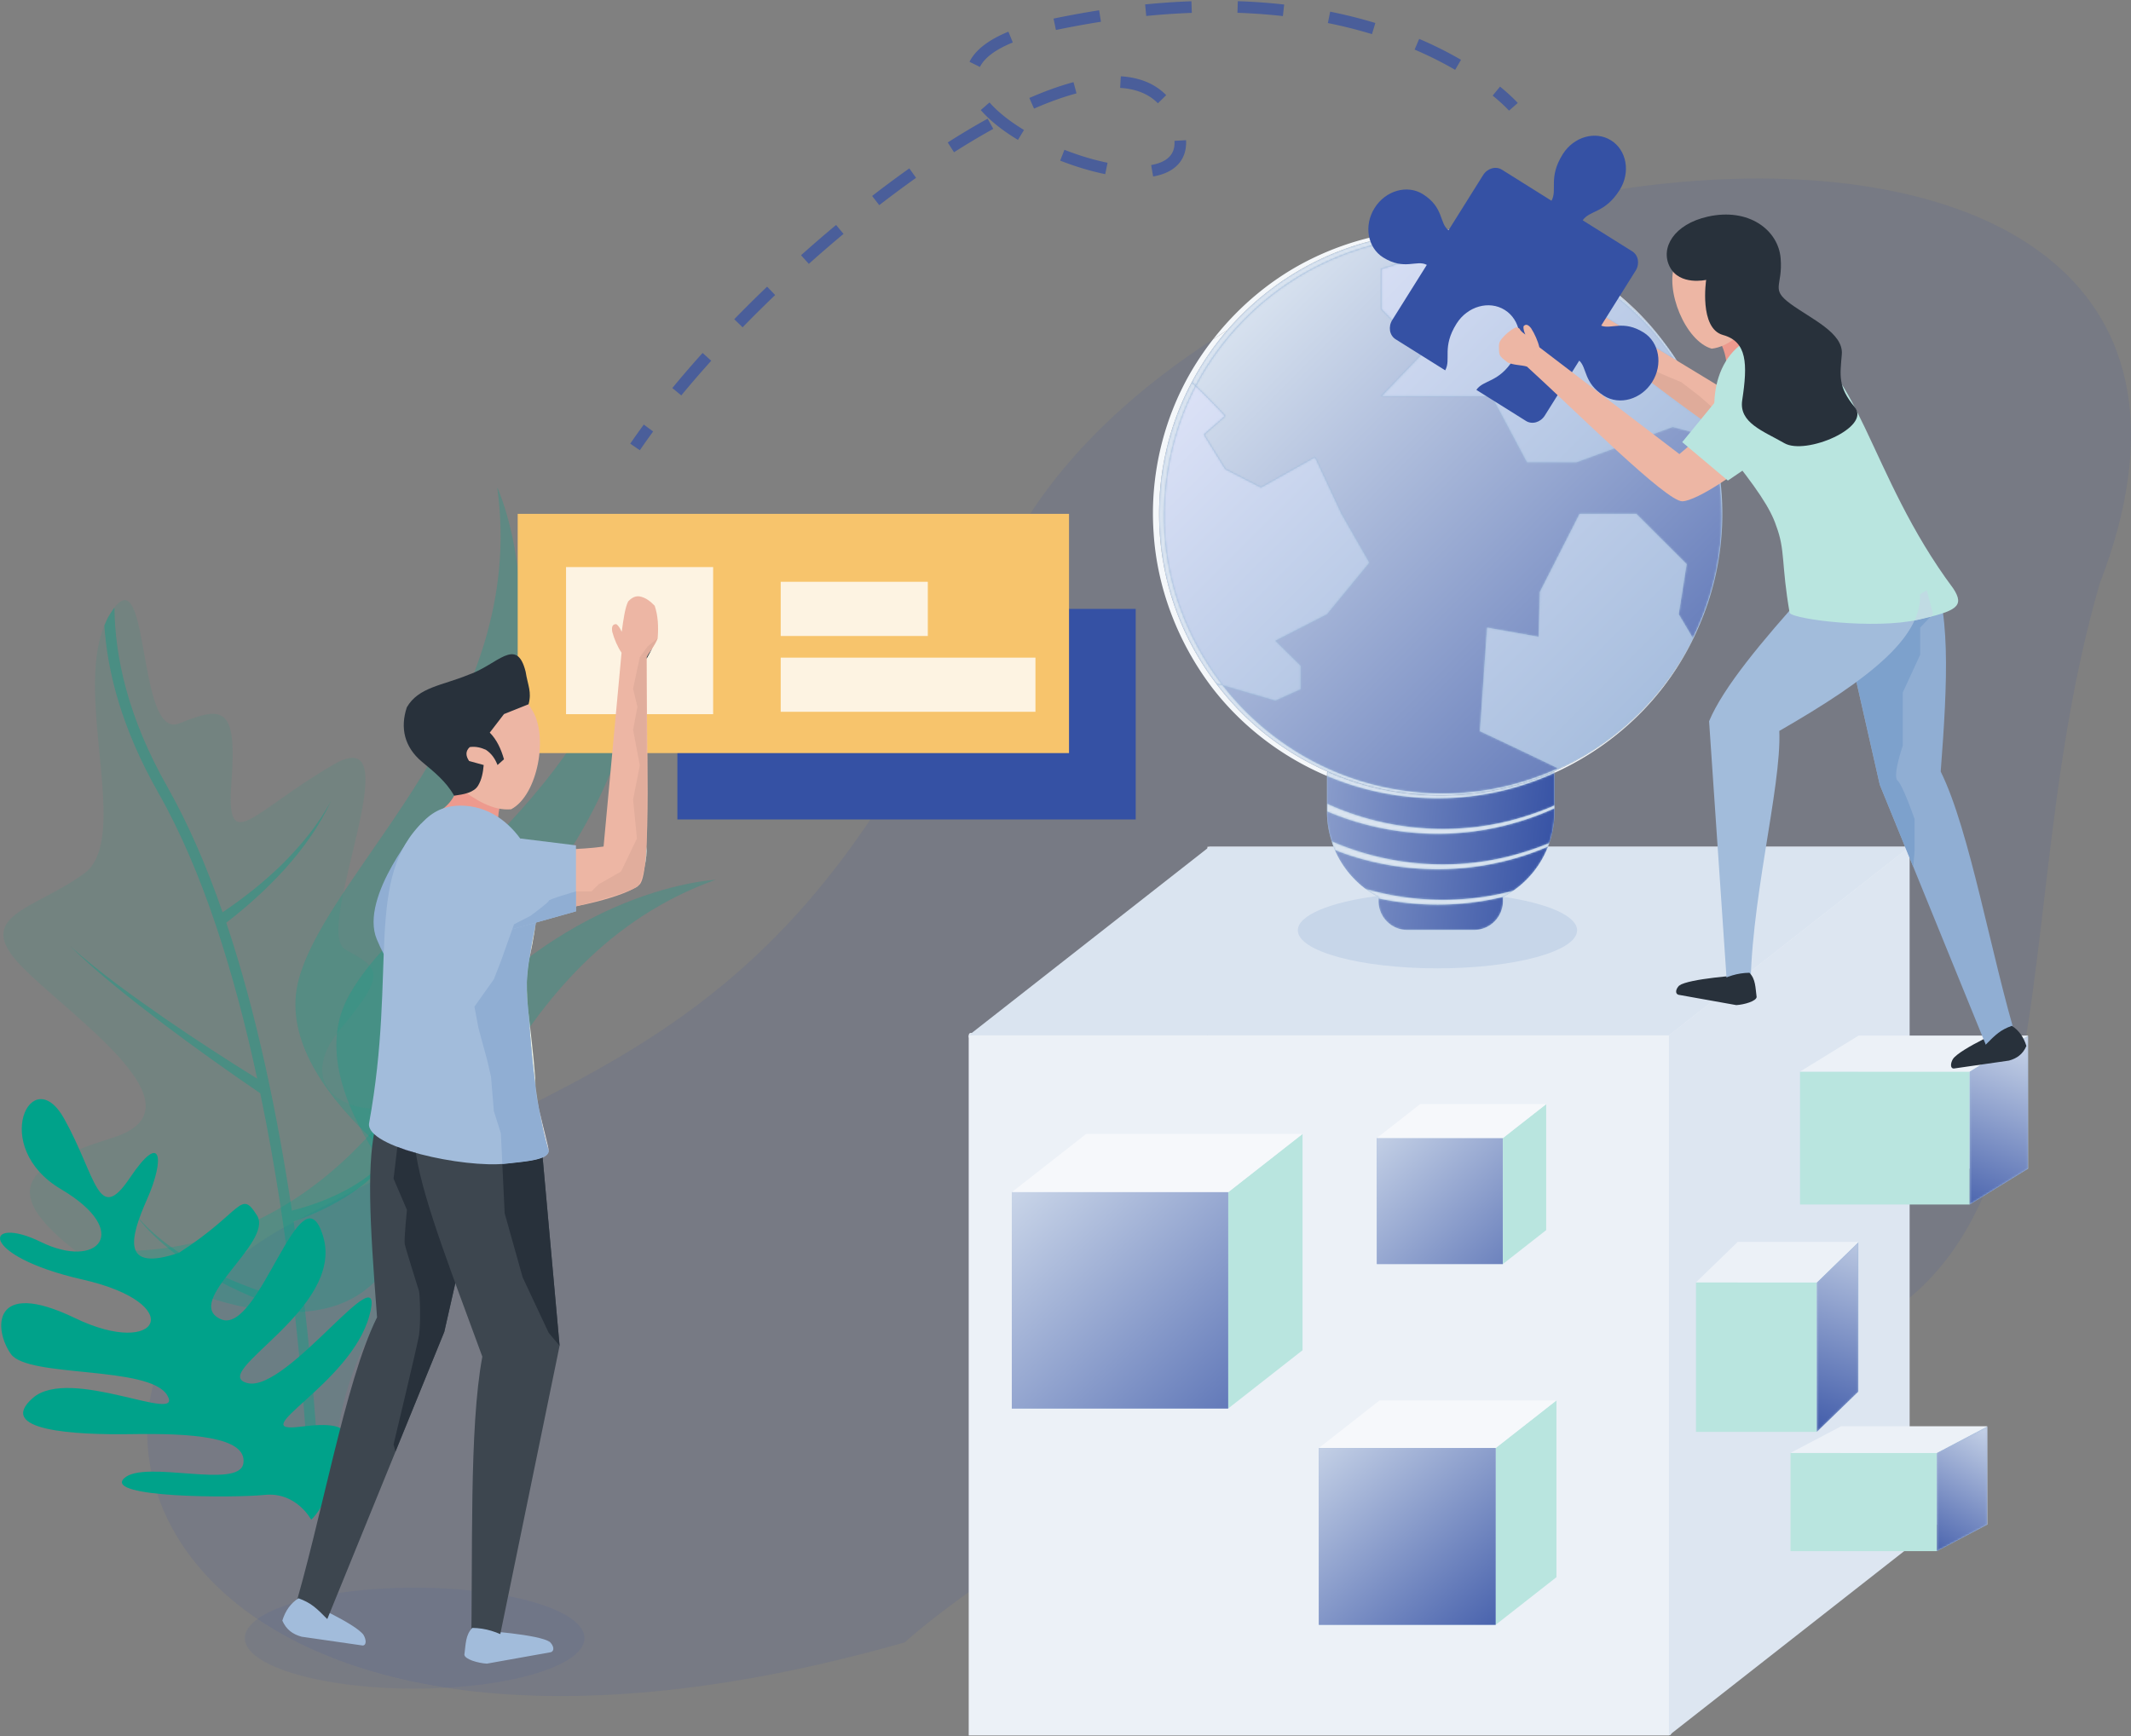 <svg xmlns="http://www.w3.org/2000/svg" xmlns:xlink="http://www.w3.org/1999/xlink" width="1080" height="880"><rect width="100%" height="100%" fill="#808080" stroke="none"/><defs><path id="d" d="M5.336 90.9V23.51l23.98-14.73.239-.053a.428.428 0 01-.023-.081l5.359-3.292v67.39L5.336 90.9"/><path id="g" d="M.325 63.372V13.575L25.821.157v49.802L.325 63.372"/><path id="j" d="M3.35 101.63V25.833L24.393 5.417V81.21L3.35 101.63"/><path id="m" d="M79.299 85.262H45.51c-8.123 0-14.597-6.596-14.597-14.72v-1.945.715a144.71 144.71 0 0029.903 3.13c11.224 0 22.43-1.313 33.317-3.955l-.174.11v1.946c0 8.123-6.538 14.719-14.661 14.719M63.62 69.985c-13.296 0-26.576-1.87-39.304-5.562C17.553 59.365 12.2 52.595 8.785 44.762c1.76.708 3.53 1.353 5.36 2.003 14.998 5.145 30.832 7.746 46.637 7.746 12.223 0 24.428-1.556 36.232-4.686a136.953 136.953 0 0019.777-6.828c-3.53 9.128-9.714 16.89-17.536 22.308-.888.296-1.829.534-2.711.767-10.777 2.618-21.856 3.913-32.923 3.913m-.093-17.96c-16.45 0-32.876-2.873-48.269-8.5-2.77-.999-5.475-2.055-8.129-3.292a48.2 48.2 0 01-2.35-14.894V7.972c0-.255 0-.505.006-.755a140.118 140.118 0 009.33 3.571c15.016 5.15 30.868 7.752 46.69 7.752 12.211 0 24.41-1.55 36.198-4.68a146.11 146.11 0 0023.005-8.199c.081.773.081 1.51.081 2.311v14.185c-7.595 3.298-15.48 5.946-23.545 7.955-10.777 2.619-21.85 3.914-32.911 3.914-16.49 0-32.946-2.874-48.374-8.507a127.047 127.047 0 01-10.48-4.302v3.948c3.066 1.295 6.184 2.468 9.366 3.589a144.203 144.203 0 0046.69 7.769c12.199 0 24.392-1.557 36.18-4.71a141.911 141.911 0 0023.074-8.239v1.765a48.91 48.91 0 01-2.648 15.893 152.285 152.285 0 01-20.897 6.828c-10.812 2.654-21.92 3.966-33.016 3.966"/><path id="p" d="M127.452 283.146c-16.462 0-32.911-2.874-48.327-8.5-24.962-9.088-47.172-25.37-63.302-46.278l26.68 7.705 12.786-5.79v-11.821l-12.786-12.699 26.135-13.43 21.472-26.135-14.075-24.764-13.43-28.783-27.412 15.358-18.099-9.33-10.77-17.444 10.77-9.412S9.232 83.352 2.108 76.558c.801-1.539 1.631-3.06 2.49-4.564 13.6-23.62 34.096-43.258 58.437-55.713C82.597 6.184 104.655.801 126.737.68l11.45 3.502-42.05 13.11v20.34L117.604 59.5 96.137 81.854H152.1l17.93 33.45h25.009l48.803-17.93 19.074 5.034c.441 1.562.86 3.13 1.249 4.71 4.714 18.505 5.876 37.962 2.833 56.885-2.23 14.046-6.643 27.714-12.943 40.436l-7.159-12.106 4.024-25.41-25.49-25.49h-28.783l-20.108 39.56-.638 22.761-26.135-4.662-3.618 52.502s20.625 9.603 39.676 18.841c-8.181 3.682-16.7 6.597-25.398 8.768-10.8 2.642-21.89 3.943-32.974 3.943"/><path id="s" d="M40.663 131.08C21.612 121.844.987 112.24.987 112.24l3.618-52.502L30.739 64.4l.64-22.76L51.486 2.08h28.782l25.49 25.49-4.023 25.41 7.16 12.106c-6.028 12.147-13.774 23.434-23 33.37-9.453 10.131-20.3 18.992-32.267 25.977a141.306 141.306 0 01-12.965 6.649"/><path id="v" d="M56.923 159.589l-26.681-7.705a121.187 121.187 0 01-1.62-2.137C12.352 127.84 2.26 101.257.815 74.025-.573 48.587 4.728 22.702 16.527.075c7.125 6.793 14.987 15.264 14.987 15.264l-10.771 9.413 10.77 17.442 18.1 9.331 27.412-15.358 13.43 28.783 14.075 24.764-21.473 26.135-26.134 13.43 12.785 12.7V153.8l-12.785 5.789"/><path id="y" d="M102.135 115.305H77.127l-17.93-33.451H3.234l21.467-22.355L3.234 37.632v-20.34L45.284 4.18 33.835.679h.743c5.081 0 10.162.28 15.213.848h.006l.128.012c18.65 2.136 37.26 7.78 53.727 17.256 16.537 9.32 31.384 21.873 42.857 37.133a145.307 145.307 0 014.918 6.834l-41.568-25.23c-.952-2.873-3.083-6.543-5.15-9.11-.947-.998-1.783-1.51-2.497-1.51-.557 0-1.045.309-1.452.936 0 1.312.587 2.67 1.37 4.047-5.028-2.764-9.986-5.447-12.983-5.929-1.434.186-3.739.645-4.912 2.759-1.33 2.653-1.173 5.429-.708 8.227 2.66 3.81 6.503 7.06 11.142 9.94 2.004.674 4.111.715 6.132.767.476.082.807.1 1.092.1.15 0 .29-.007.43-.013.144-.005.29-.011.452-.011h.07c.621.04 1.225.104 1.811.215 18.523 13.639 44.368 34.037 63.012 47.078a137.77 137.77 0 012.346 7.38l-19.074-5.034-48.804 17.93"/><path id="B" d="M1.695 99.674c4.71-10.986 8.042-22.564 9.82-34.38 3.181-18.9 2.177-38.399-2.41-56.997a128.197 128.197 0 00-1.139-4.453l.175.046c3.542 12.38 5.388 25.41 5.388 38.834 0 20.27-4.21 39.519-11.834 56.95"/><path id="E" d="M25.56 50.342l-.174-.047a139.293 139.293 0 00-2.137-7.008c.052.035.11.076.163.11a141.308 141.308 0 012.148 6.945M7.972 11.543l-.087-.052a145.97 145.97 0 00-5.83-8.35c-.26-.348-.516-.702-.778-1.05a143.807 143.807 0 016.695 9.452"/><path id="H" d="M60.805 18.54c-15.822 0-31.674-2.601-46.69-7.752a140.318 140.318 0 01-9.33-3.57c0-.767.023-1.504.116-2.306a141.134 141.134 0 0022.912 7.885 141.806 141.806 0 0034.606 4.262c11.816 0 23.307-1.451 34.31-4.186a140.043 140.043 0 0018.146-5.836 148.269 148.269 0 005.034-2.113h.006c.04.25.07.493.093.737a146.11 146.11 0 01-23.005 8.199c-11.788 3.13-23.987 4.68-36.198 4.68"/><path id="J" d="M126.279 289.945c-11.927 0-23.51-1.469-34.595-4.244a141.677 141.677 0 01-22.883-7.874A141.307 141.307 0 0112.437 233.2l3.386.975c16.13 20.91 38.34 37.19 63.302 46.278 15.416 5.626 31.865 8.5 48.327 8.5 11.084 0 22.174-1.3 32.974-3.942 8.699-2.172 17.217-5.087 25.398-8.768l.61.296c-.883.482-1.766.883-2.648 1.29 0 0-.006-.007-.006-.013-1.66.744-3.339 1.446-5.034 2.126a141.525 141.525 0 01-18.145 5.835 142.456 142.456 0 01-34.322 4.17m127.94-79.421l-.164-.28c6.3-12.721 10.713-26.39 12.943-40.435 3.043-18.924 1.881-38.381-2.833-56.886a143.91 143.91 0 00-1.249-4.71l.534.146a126.24 126.24 0 011.138 4.454c4.587 18.598 5.592 38.096 2.41 56.996-1.777 11.816-5.11 23.394-9.819 34.38a139.561 139.561 0 01-2.96 6.335M2.107 82.365c-.668-.64-1.33-1.26-1.98-1.859C23.29 36.842 68.394 6.614 120.739 4.68h.087l5.911 1.806c-22.082.122-44.14 5.504-63.702 15.602C38.695 34.543 18.197 54.18 4.599 77.8c-.86 1.504-1.69 3.025-2.491 4.564"/><path id="L" d="M.627 67.506l-.61-.296c4.43-1.992 8.763-4.21 12.966-6.65C24.95 53.576 35.797 44.715 45.25 34.583c9.226-9.935 16.972-21.222 22.999-33.37l.163.28C54.017 30.518 30.06 53.918.627 67.505"/><path id="N" d="M33.242 158.69l-3.385-.975C11.683 133.833.987 104.08.987 71.756c0-24.12 5.946-46.794 16.56-66.733.65.598 1.312 1.219 1.98 1.858C7.728 29.508 2.427 55.394 3.815 80.83c1.446 27.233 11.537 53.815 27.807 75.723.534.72 1.074 1.434 1.62 2.136"/><path id="P" d="M147.321 108.36l-.534-.145a137.769 137.769 0 00-2.346-7.38c.25.174.5.342.744.517a139.292 139.292 0 012.136 7.008m-17.5-38.805l-1.62-.987a145.307 145.307 0 00-4.918-6.834c-11.474-15.26-26.321-27.813-42.858-37.132-16.467-9.476-35.077-15.12-53.727-17.257l-.128-.011h-.005a135.923 135.923 0 00-15.213-.848h-.744L4.698 4.68c1.846-.163 3.617-.163 5.463-.163 46.034 0 86.97 21.815 113.052 55.638.261.348.517.702.778 1.05a145.97 145.97 0 015.83 8.35"/><path id="R" d="M60.834 19.103a144.203 144.203 0 01-46.69-7.769c-3.181-1.12-6.3-2.293-9.365-3.588V3.797A127.047 127.047 0 0015.259 8.1c15.428 5.632 31.884 8.506 48.374 8.506 11.061 0 22.134-1.294 32.91-3.913 8.066-2.01 15.951-4.657 23.546-7.955v1.417a141.911 141.911 0 01-23.075 8.24c-11.787 3.152-23.98 4.708-36.18 4.708"/><path id="T" d="M54.975 19.672c-15.805 0-31.639-2.601-46.637-7.746-1.829-.65-3.6-1.294-5.36-2.003-.65-1.469-1.236-3.002-1.654-4.529 2.653 1.237 5.36 2.294 8.129 3.292 15.393 5.627 31.82 8.501 48.269 8.501 11.096 0 22.204-1.312 33.015-3.966a152.285 152.285 0 0020.898-6.828c-.18.586-.412 1.179-.65 1.765a136.953 136.953 0 01-19.777 6.828c-11.805 3.13-24.01 4.686-36.233 4.686"/><path id="V" d="M37.591 8.57A144.71 144.71 0 017.688 5.44v-.714C5.394 3.496 3.158 2.143 1.092.552c12.727 3.693 26.007 5.562 39.303 5.562 11.068 0 22.146-1.295 32.923-3.913.883-.233 1.823-.47 2.712-.767-1.65 1.237-3.356 2.241-5.122 3.182C60.021 7.258 48.815 8.57 37.591 8.57"/><path id="X" d="M63.151 48.577C44.506 35.535 18.661 15.137.134 1.498c.017 0 .029.006.034.006 18.488 13.64 44.327 34.008 62.971 47.038a.083.083 0 01.012.035"/><path id="aa" d="M5.992 8.559c-.052-.035-.11-.076-.162-.11-.006-.012-.006-.024-.012-.035.058.04.11.075.163.116.005.011.005.023.011.029"/><path id="ad" d="M5.83 8.448c-.244-.174-.494-.342-.744-.516a.076.076 0 00-.011-.035l.743.517c.006.011.006.023.012.034"/><path id="ag" d="M3.182 7.113c-.285 0-.616-.018-1.092-.099a46.02 46.02 0 012.044.076h-.07c-.162 0-.307.005-.452.011-.14.006-.28.012-.43.012"/><linearGradient id="a" x1="140.521%" x2="-13.814%" y1="147.606%" y2="-18.807%"><stop offset="0%" stop-color="#3551a4"/><stop offset="100%" stop-color="#DAE4F0"/></linearGradient><linearGradient id="b" x1="111.598%" x2="-13.197%" y1="121.731%" y2="-23.589%"><stop offset="0%" stop-color="#3551a4"/><stop offset="100%" stop-color="#DAE4F0"/></linearGradient><linearGradient id="c" x1="161.406%" x2="-25.229%" y1="168.279%" y2="-29.876%"><stop offset="0%" stop-color="#3551a4"/><stop offset="100%" stop-color="#DAE4F0"/></linearGradient><linearGradient id="e" x1="39.504%" x2="59.313%" y1="126.559%" y2="-17.934%"><stop offset="0%" stop-color="#3551a4"/><stop offset="100%" stop-color="#DAE4F0"/></linearGradient><linearGradient id="h" x1="31.49%" x2="67.793%" y1="129.916%" y2="-26.825%"><stop offset="0%" stop-color="#3551a4"/><stop offset="100%" stop-color="#DAE4F0"/></linearGradient><linearGradient id="k" x1="44.893%" x2="56.489%" y1="114.206%" y2="-31.602%"><stop offset="0%" stop-color="#3551a4"/><stop offset="100%" stop-color="#DAE4F0"/></linearGradient><linearGradient id="n" x1="101.969%" x2="-105.544%" y1="52.397%" y2="36.748%"><stop offset="0%" stop-color="#3551a4"/><stop offset="100%" stop-color="#DAE4F0"/></linearGradient><linearGradient id="q" x1="113.569%" x2="9.469%" y1="119.958%" y2="10.364%"><stop offset="0%" stop-color="#3551a4"/><stop offset="100%" stop-color="#DAE4F0"/></linearGradient><linearGradient id="t" x1="131.415%" x2="-70.619%" y1="153.554%" y2="-86.418%"><stop offset="0%" stop-color="#90AED3"/><stop offset="100%" stop-color="#DFE4F8"/></linearGradient><linearGradient id="w" x1="167.437%" x2="40.172%" y1="164.851%" y2="-29.217%"><stop offset="0%" stop-color="#90AED3"/><stop offset="100%" stop-color="#DFE4F8"/></linearGradient><linearGradient id="z" x1="137.621%" x2="-49.2%" y1="166.017%" y2="38.445%"><stop offset="0%" stop-color="#90AED3"/><stop offset="100%" stop-color="#DFE4F8"/></linearGradient><linearGradient id="C" x1="58.062%" x2="17.912%" y1="247.279%" y2="-75.76%"><stop offset="0%" stop-color="#3551a4"/><stop offset="100%" stop-color="#DAE4F0"/></linearGradient><linearGradient id="F" x1="127.365%" x2="-197.601%" y1="591.011%" y2="-50.558%"><stop offset="0%" stop-color="#90AED3"/><stop offset="100%" stop-color="#DFE4F8"/></linearGradient><linearGradient id="Y" x1="203.289%" x2="-291.142%" y1="367.753%" y2=".759%"><stop offset="0%" stop-color="#8C98D8"/><stop offset="100%" stop-color="#D2D7E9"/></linearGradient><linearGradient id="ab" x1="1156.9%" x2="-4209.16%" y1="4251.15%" y2="-1080.29%"><stop offset="0%" stop-color="#8C98D8"/><stop offset="100%" stop-color="#D2D7E9"/></linearGradient><linearGradient id="ae" x1="1164.7%" x2="-4201.36%" y1="4256.55%" y2="-1074.89%"><stop offset="0%" stop-color="#B8BFE4"/><stop offset="100%" stop-color="#E0E3EC"/></linearGradient><linearGradient id="ah" x1="2305%" x2="-3061.06%" y1="5075.65%" y2="-255.79%"><stop offset="0%" stop-color="#8C98D8"/><stop offset="100%" stop-color="#D2D7E9"/></linearGradient></defs><g fill="none" fill-rule="evenodd"><path fill="#3551a4" fill-opacity=".12" d="M458.472 832.535C85.17 938.781-8.674 705.194 145.806 621.128c154.481-84.078 260.31-90.476 358.363-326.869 98.048-236.386 678.67-305.512 559.887 1.789-55.539 192.263 4.692 394.844-209.944 394.844-241.56 0-395.64 141.643-395.64 141.643"/><g fill="#3551a4" opacity=".1"><path d="M210.142 855.97c-47.532 0-86.058-11.456-86.058-25.583 0-3.432 2.27-6.701 6.388-9.691 24.027 16.28 55.863 28.713 95.713 34.833-5.197.29-10.562.44-16.043.44"/><path d="M226.185 855.529c-39.85-6.12-71.686-18.552-95.713-34.833 4.546-3.298 11.351-6.254 19.834-8.693a540.803 540.803 0 01-2.212 7.48l16.804 3.605 6.323-15.52c11.689-1.766 24.916-2.765 38.92-2.765 10.15 0 19.882.523 28.923 1.481-.052 11.421-.14 22.645-.36 33.312l12.803-1.266 6.021-29.3c23.307 4.576 38.677 12.432 38.677 21.357 0 12.5-30.159 22.906-70.02 25.142"/></g><g fill="#00A28A"><path fill-opacity=".26" d="M323.553 282.211s20.764 84.525-55.567 177.747c-76.338 93.229-36.482 173.828-36.482 173.828s-82.556-74.491-55.614-127.312c26.947-52.833 140.643-108.198 147.663-224.263"/><path fill-opacity=".26" d="M251.989 247.024s37.04 78.753-19.382 185.214c-56.427 106.461-1.44 177.608-1.44 177.608s-95.638-56.717-79.653-113.824c15.98-57.112 116.507-133.833 100.475-248.998"/><path fill-opacity=".26" d="M362.579 445.988s-86.946 3.826-154.957 103.285C139.605 648.738 51.05 633.141 51.05 633.141s94.691 58.291 137.816 17.582c43.13-40.703 64.3-165.379 173.712-204.735"/><path fill-opacity=".1" d="M62.948 651.165c70.932 45.127 87.265 101.345 87.265 101.345l6.271-2.502 5.238-2.108.052.087 8.205-3.321s-3.966-64.19 56.398-117.917c60.456-53.78-.279-71.24-25.746-65.747-25.473 5.493-51.858-11.05-27.93-39.6 23.93-28.55 19.43-30.623 2.387-40.024-17.135-9.342 35.24-118.068-6.317-93.675-41.61 24.3-54.314 46.742-51.469 8.489 2.898-38.16-4.227-38.468-26.39-29.52-9.906 4.093-13.854-13.425-17.053-30.943C70.2 315.691 67.518 295.653 58 307.97c-.784.998-1.643 2.305-2.531 3.762-1.022 1.66-1.83 3.45-2.578 5.33-15.353 36.941 13.575 108.413-10.284 125.745-25.043 18.325-56.938 21.141-31.622 47.09 25.31 25.95 94.442 71.693 46.098 86.836-48.35 15.149-65.166 29.363 5.864 74.433"/><path fill-opacity=".36" d="M149.354 665.315c3.885 34.827 5.975 64.73 7.13 84.693l5.238-2.108c-1.568-28.446-5.22-75.873-12.914-128.74 10.574-3.641 20.358-8.339 29.52-14.441 9.018-6.138 17.478-13.988 22.123-23.824-5.51 9.476-14.272 16.229-23.563 21.513-9.07 5.017-18.946 8.739-28.945 11.253-7.206-47.776-17.739-99.65-33.277-145.951 10.771-8.263 20.59-17.216 29.596-27.076 9.383-10.48 17.744-21.989 23.54-34.728-6.568 12.315-15.632 23.115-25.48 32.853-9.058 8.739-19.126 16.688-29.525 23.696-7.897-22.947-17.228-44.483-27.819-63.302-20.416-35.808-26.774-66.78-26.977-91.184-.784.998-1.643 2.305-2.531 3.762-1.022 1.66-1.83 3.45-2.578 5.33 1.556 23.697 8.854 52.276 27.348 84.786 22.715 39.902 38.775 92.178 50.127 144.947-15.497-9.593-30.826-19.55-45.906-29.921-16.763-11.63-33.608-23.597-48.948-37.272 14.777 14.412 30.995 27.024 47.398 39.52 16.026 12.094 32.394 23.713 48.989 35.064 7.606 36.488 12.954 72.836 16.722 105.428-14.22-3.844-28.306-8.924-41.655-15.497-14.534-7.241-28.324-16.369-38.822-29.073 9.732 13.32 23.307 23.342 37.539 31.54 13.802 7.706 28.335 13.918 43.67 18.732"/><path d="M157.698 770.319s-7.485-14.191-23.563-12.548c-16.078 1.643-81.423 1.446-71.291-8.367 10.138-9.801 58.436 5.911 60.497-7.647s-26.919-15.265-56.514-14.795c-29.595.476-69.01-1.817-50.214-18.308 18.807-16.49 77.115 13.837 68.15-1.364-8.96-15.207-70.589-8.756-79.235-20.92-8.64-12.165-10.236-38.834 32.545-18.204 42.782 20.636 57.461-7.328 3.763-19.562-53.704-12.228-49.93-33.178-21.043-19.01 28.893 14.156 46.475-5.325 10.121-26.797-36.36-21.467-14.87-65.183 1.568-35.797 16.444 29.398 17.06 54.32 33.346 30.049 16.287-24.266 17.693-9.436 8.756 10.724-8.936 20.166-13.169 37.231 16.16 27.256 32.423-20.892 30.989-32.488 39.518-18.889 8.524 13.605-38.003 43.763-18.389 52.549 19.615 8.79 40.86-78.899 51.91-41.9 11.05 37.005-58.72 69.143-38.38 74.305 20.345 5.162 71.285-68.812 61.774-34.095-9.505 34.722-64.695 60.08-34.722 56.177 29.978-3.907 25.06 6.196 18.18 24.283-6.88 18.093-12.937 22.86-12.937 22.86"/></g><g transform="translate(490.948 429.219)"><rect width="2" height="96" x="354.052" y="354.385" fill="#ECF1F7" rx="1"/><rect width="121" height="3" x=".052" y="94.385" fill="#ECF1F7" rx="1"/><path fill="#ECF1F7" d="M120.994 354.879h354.872V0H120.994z"/><path fill="#ECF1F7" d="M0 450.488h354.879V95.609H0z"/><path fill="#DDE6F1" d="M354.879 450.488l121.987-95.61V0L354.88 95.609v354.879"/><path fill="#DAE4F0" d="M0 95.609L121.994 0h354.872L354.88 95.609H0"/><path fill="#ECF1F7" d="M59.54 255.217h109.643v-109.65H59.539z"/><path fill="#A2BCDB" d="M21.844 284.754h109.649V175.105H21.843z"/><path fill="#B9E5DF" d="M131.493 284.754l37.69-29.537v-109.65l-37.69 29.538v109.65"/><path fill="#F6F8FB" d="M21.844 175.105l37.695-29.537h109.644l-37.69 29.537H21.843"/><path fill="#ECF1F7" d="M208.243 370.254h89.622v-89.61h-89.622z"/><path fill="#A2BCDB" d="M177.44 394.403h89.616v-89.617H177.44z"/><path fill="#B9E5DF" d="M267.056 394.403l30.81-24.149v-89.61l-30.81 24.142v89.617"/><path fill="#F6F8FB" d="M177.44 304.786l30.803-24.143h89.622l-30.809 24.143H177.44"/><path fill="#ECF1F7" d="M228.797 194.325h63.866v-63.866h-63.866z"/><path fill="#A2BCDB" d="M206.843 211.529h63.865v-63.865h-63.865z"/><path fill="url(#a)" d="M21.844 284.754h109.649V175.105H21.843z"/><path fill="url(#b)" d="M177.44 394.403h89.616v-89.617H177.44z"/><path fill="url(#c)" d="M206.843 211.529h63.865v-63.865h-63.865z"/><path fill="#B9E5DF" d="M270.708 211.529l21.955-17.204v-63.866l-21.955 17.205v63.865"/><path fill="#F6F8FB" d="M206.843 147.664l21.954-17.205h63.866l-21.955 17.205h-63.865"/><path fill="#ECF1F7" d="M450.865 163.202h85.982v-67.39h-85.982z"/><path fill="#B9E5DF" d="M421.31 181.359h85.982v-67.39H421.31z"/><path fill="#A2BCDB" d="M507.292 181.359l29.555-18.157v-67.39l-29.555 18.157v67.39"/><path fill="#ECF1F7" d="M421.31 113.969l29.555-18.157h85.982l-29.555 18.157H421.31m20.683 229.674h74.172v-49.802h-74.172z"/><path fill="#B9E5DF" d="M416.497 357.056h74.171V307.26h-74.171z"/><path fill="#A2BCDB" d="M490.668 357.056l25.497-13.413v-49.802l-25.497 13.419v49.796"/><path fill="#ECF1F7" d="M416.497 307.26l25.496-13.419h74.172l-25.497 13.419h-74.171m-26.861-31.076h61.23v-75.792h-61.23z"/><path fill="#B9E5DF" d="M368.588 296.605h61.235v-75.797h-61.235z"/><path fill="#A2BCDB" d="M429.823 296.605l21.042-20.421v-75.792l-21.042 20.416v75.797"/><g transform="translate(501.956 90.459)"><mask id="f" fill="#fff"><use xlink:href="#d"/></mask><path fill="url(#e)" d="M5.336 90.9V23.51l23.98-14.73.239-.053a.428.428 0 01-.023-.081l5.359-3.292v67.39L5.336 90.9" mask="url(#f)"/></g><g transform="translate(490.343 293.685)"><mask id="i" fill="#fff"><use xlink:href="#g"/></mask><path fill="url(#h)" d="M.325 63.372V13.575L25.821.157v49.802L.325 63.372" mask="url(#i)"/></g><g transform="translate(426.472 194.975)"><mask id="l" fill="#fff"><use xlink:href="#j"/></mask><path fill="url(#k)" d="M3.35 101.63V25.833L24.393 5.417V81.21L3.35 101.63" mask="url(#l)"/></g><path fill="#ECF1F7" d="M368.588 220.808l21.048-20.416h61.23l-21.043 20.416h-61.235"/></g><path fill="#3551a4" d="M343.301 415.376h232.281V308.648h-232.28z"/><path fill="#F7C46C" d="M262.365 381.745h279.418v-121.28H262.365z"/><path fill="#FFF" d="M286.874 362.01h74.55v-74.55h-74.55zm108.796-39.636h74.549v-27.453h-74.55zm0 38.427h129.106v-27.447H395.67z" opacity=".8"/><path fill="#90AED3" d="M213.405 417.536s-31.477 36.94-22.442 58.599c9.035 21.652 15.207 16.978 15.207 16.978l7.235-75.577"/><path fill="#A2BCDB" d="M151.264 810.18l.262.116c2.856 1.249 28.637 12.635 32.72 18.465 0 0-15.818-5.011-16.758-5.348l-16.224-13.233m89.791 16.189l.285.011c3.17.105 31.912 2.079 37.359 5.958 0 0-17.222.243-18.25.272l-19.394-6.241"/><path fill="#ED9A8E" d="M253.841 407.09c-2.061 6.248-1.73 12.815-.017 19.568-1.167.918-3.728-1.864-9.262-3.768-6.079-2.102-18.679-6.55-22.86-11.183 7.096-3.786 10.144-9.97 11.242-17.31l20.897 12.693"/><path fill="#3D464F" d="M164.898 823.088l60.277-147.972 21.698-95.713-55.95-11.027c-5.261 20.056-3.647 49.61.168 99.372-16.41 33.085-28.051 102.675-42.997 151.734l16.804 3.606"/><path fill="#3D464F" d="M251.507 838.33l32.098-156.17-9.441-104.836h-64.022c.377 20.729 17.135 63.511 34.31 110.375-6.81 36.296-4.68 100.626-5.748 151.897l12.803-1.266"/><path fill="#A2BCDB" d="M235.348 838.777c.214 2.328 6.892 4.262 11.392 4.529l32.44-5.8c1.946-.651 1.51-3.217-.481-5.168-10.249-2.747-12.264-2.724-20.067-1.562-7.038-3.71-12.374-5.447-19.243-5.592-3.501 3.53-3.321 8.257-4.041 13.593m-92.259-17.297c2.026 4.709 5.464 6.985 9.743 8.17l30.972 4.464c1.904-.04 1.95-2.758.441-5.353-8.994-6.004-10.858-6.62-18.267-7.932-5.859-5.957-8.385-8.326-14.714-10.649-3.838 2.433-6.59 6.167-8.175 11.3m43.937-251.966c-1.463 12.043 47.933 22.686 69.4 20.352 11.113-1.214 20.902-1.916 21.657-6.317-7.966-26.826-9.267-60.161-10.707-74.776-1.469-10.237.377-23.986 6.271-50.812 2.52-16.334-12.043-49.587-40.343-49.587-6.428 0-12.78 1.974-18.482 7.751-30.472 29.085-13.436 74.799-27.796 153.39"/><path fill="#EDB6A4" d="M265.1 462.983c24.898-1.55 53.413-9.034 59.075-14.66 6.358-6.12 3.251-78.069 3.501-118.197l-12.414-2.044-9.366 101.027c-12.217 1.834-27.168 1.045-41.702 4.018l.906 29.856m-32.963-64.08c8.738 6.55 17.553 12.147 26.907 11.317 13.593-7.113 19.167-37.678 10.335-50.783-6.613-12.368-19.242-13.367-33.242-11.781l-19.504 22.819 15.504 28.428"/><path fill="#28313B" d="M252.146 387.79l3.275-2.91c-1.493-5.271-3.682-9.957-7.206-13.522l7.206-9.39 12.46-4.987c1.684-6.34-.33-9.285-1.51-16.583-4.592-18.163-14.382-3.258-29.02 1.678-13.129 5.411-25.299 6.23-31.18 16.478-3.473 10.556-1.139 20.137 7.553 27.494 6.173 5.173 12.264 9.917 16.438 17.297 4.878-.662 10.051-1.573 12.16-5.15 1.782-2.973 2.496-6.573 2.815-10.405l-7.391-2.038c-1.777-2.613-1.893-4.994.325-7.06 3.182-.43 5.766.318 8.181 1.381 3.043 2.032 4.727 4.744 5.894 7.717"/><path fill="#A2BCDB" d="M263.62 425.02l28.288 3.49v33.44l-34.316 9.639 6.027-46.568"/><path fill="#EDB6A4" d="M315.006 330.852c-1.927-2.735-3.785-7.05-4.703-10.574-.464-2.67.21-3.995 2.096-3.89 1.162.87 1.98 2.288 2.689 3.89.853-6.288 1.73-12.449 3.286-15.433 1.103-1.144 3.031-2.892 5.679-2.544 3.228.57 5.586 2.526 7.763 4.785 1.637 4.866 1.992 10.423 1.498 16.432-1.213 3.722-4.175 6.538-5.65 9.604l-12.658-2.27"/><path fill="#E7E6E6" d="M283.605 682.16l-8.6-95.459 8.6 95.458m-8.559-95.475c1.72-.778 2.805-1.783 3.037-3.135-2.009-6.765-3.594-13.942-4.866-21.13 2.056 9.209 5.052 19.684 4.866 21.13-.261 2.05-2.694 3.007-3.037 3.135"/><path fill="#EBF2E8" d="M271.365 550.44c-1.463-10.881-2.328-21.246-2.99-29.63l.261-.366c1.156 10.051 2.816 24.817 2.73 29.979v.017"/><path fill="#C2DDE5" d="M268.375 520.81c-.273-3.478-.517-6.62-.75-9.308.157 1.556.54 4.86 1.011 8.942l-.261.366m-.807-10.005c-.064-.714-.128-1.387-.192-2.032-.47-3.292-.604-6.95-.36-11.294-.116 6.074.43 11.468.546 13.286 0 .011 0 .023.006.04"/><path fill="#EBF2E8" d="M268.38 485.077c.761-5 1.824-10.736 3.2-17.42-.012.07-1.127 8.437-3.095 17.344-.035.03-.07.053-.104.076"/><path fill="#C2DDE5" d="M268.212 486.198c.052-.366.11-.744.169-1.121.034-.023.07-.047.104-.076-.087.395-.18.79-.267 1.18 0 .005-.006.01-.006.017"/><path fill="#EBF2E8" d="M321.248 450.383c.871-.487 1.609-.964 2.207-1.434-.302.412-1.08.9-2.207 1.434m5.551-11.508c.343-2.781.604-6.062.813-9.75.296 2.66-.104 6.284-.813 9.75"/><path fill="#28313B" d="M327.676 341.083c-.012-2.422-.017-4.767-.017-7.038 0 .32.005 2.904.017 7.038m-.017-7.073c0-.296 0-.598.005-.894v.006c.744-1.544 1.864-3.025 2.95-4.593l-2.955 5.481m-44.054 348.15l-5.522-6.556-13.192-28.103-9.128-32.487-1.184-24.985a54.744 54.744 0 001.846-.163c7.67-.836 14.708-1.434 18.58-3.165l8.6 95.458"/><path fill="#90AED3" d="M254.579 590.029l-.738-15.527-3.553-11.317-1.458-17.512-1.957-8.402-4.366-16.055-2.073-10.95 9.854-13.872 3.553-9.122 5.79-16.258 11.949-3.356c-1.376 6.683-2.439 12.42-3.2 17.419-.058.377-.116.755-.168 1.12-.813 3.566-1.132 7.555-1.196 11.282-.244 4.344-.11 8.002.36 11.294.064.645.128 1.318.192 2.032.005.163.029.395.058.697.232 2.688.476 5.83.749 9.308.662 8.384 1.527 18.749 2.99 29.63-.04 2.654.778 7.142 1.852 11.979 1.272 7.188 2.857 14.365 4.866 21.13-.232 1.352-1.318 2.357-3.037 3.135a.612.612 0 00-.04.012v.005c-3.873 1.73-10.91 2.329-18.58 3.165-.593.064-1.214.116-1.847.163"/><path fill="#E1AD9C" d="M291.908 459.412v-7.565h7.88l3.547-3.542 11.433-6.533 8.03-16.751-1.945-19.748 3.409-17.274-3.409-18.087 2.19-11.602-2.19-9.243 3.409-15.945.389-.54 3.013.534c-.005.296-.005.598-.005.894v.035c0 2.27.005 4.616.017 7.038.046 21.2.157 83.102-.07 88.031.006.006.006.006.006.012-.209 3.687-.47 6.968-.813 9.749-.877 4.29-2.23 8.344-3.31 10.028a.305.305 0 00-.034.046c-.598.47-1.336.947-2.207 1.434-7.322 3.478-29.34 9.03-29.34 9.03"/><path fill="#90AED3" d="M259.63 471.014l.883-2.48 8.274-4.25s9.488-6.939 9.296-7.67c-.191-.732 13.825-4.767 13.825-4.767v10.103l-20.328 5.708-11.95 3.356"/><path fill="#E1AD9C" d="M327.664 333.122v-.006l-3.013-.534 3.565-4.895 5.098-4.169-2.7 5.011c-1.086 1.568-2.206 3.049-2.95 4.593"/><path fill="#28313B" d="M200.445 735.753l-.987-3.565s11.909-49.523 12.902-55.365c.935-5.835.47-20.665 0-22.36-.523-1.754-6.834-21.67-7.24-23.882-.407-2.16 1.114-17.292 1.114-17.292l-6.776-15.828 1.922-16.09c2.868 1.103 6.039 2.137 9.389 3.072.459 3.205 1.155 6.741 2.061 10.567 3.176 13.506 8.925 30.624 15.852 49.733.68 1.887 1.37 3.791 2.067 5.713l-5.597 24.678-24.707 60.619"/><path fill="#28313B" d="M230.749 650.456c-.697-1.922-1.388-3.826-2.067-5.713.68 1.881 1.37 3.774 2.073 5.69l-.006.023M212.83 595.01c-.906-3.826-1.602-7.362-2.061-10.567.006.006.012.006.017.006.453 3.205 1.15 6.74 2.044 10.561"/><path fill="#9B9BD2" d="M210.786 584.449c-.005 0-.011 0-.017-.006-3.35-.935-6.52-1.969-9.39-3.072l.007-.023 9.4 3.095v.006"/><path fill="#C7D6E9" d="M728.519 490.854c-39.09 0-70.77-8.628-70.77-19.265 0-7.642 16.328-14.244 39.995-17.356.302.168.61.331.912.494v1.945c0 8.123 6.474 14.72 14.597 14.72h33.788c8.123 0 14.661-6.597 14.661-14.72v-1.945l.175-.11c.011-.007.023-.012.035-.024 22.244 3.252 37.37 9.639 37.37 16.996 0 10.637-31.686 19.265-70.763 19.265"/><path fill="#A2BCDB" d="M872.884 260.466c0 22.755-5.307 44.228-14.794 63.284-14.395 29.027-38.352 52.427-67.785 66.014-.883.482-1.765.883-2.653 1.289a141.747 141.747 0 01-57.49 12.136c-20.427 0-39.885-4.344-57.49-12.136a141.307 141.307 0 01-56.363-44.628c-18.174-23.882-28.87-53.635-28.87-85.96 0-24.12 5.946-46.793 16.56-66.733 23.162-43.664 68.267-73.893 120.612-75.826h.087c1.846-.163 3.617-.163 5.464-.163 65.369 0 120.449 43.984 137.334 103.89 3.542 12.379 5.388 25.408 5.388 38.833"/><path fill="#A2BCDB" d="M787.832 394.101v17.368a48.93 48.93 0 01-2.648 15.892c-.18.586-.412 1.178-.65 1.765-3.53 9.128-9.715 16.89-17.536 22.308-1.65 1.237-3.356 2.242-5.121 3.182l-.175.11v1.946c0 8.123-6.538 14.72-14.66 14.72h-33.789c-8.123 0-14.597-6.597-14.597-14.72v-1.945c-2.294-1.231-4.529-2.584-6.596-4.175-6.765-5.058-12.118-11.828-15.532-19.66-.65-1.47-1.237-3.003-1.655-4.53a48.2 48.2 0 01-2.352-14.893V394.1c0-1.056 0-1.997.122-3.06 17.658 7.828 37.074 12.13 57.507 12.13 20.427 0 39.908-4.302 57.502-12.13.18 1.063.18 2.004.18 3.06"/><g transform="translate(667.742 386.13)"><mask id="o" fill="#fff"><use xlink:href="#m"/></mask><path fill="url(#n)" d="M79.299 85.262H45.51c-8.123 0-14.597-6.596-14.597-14.72v-1.945.715a144.71 144.71 0 0029.903 3.13c11.224 0 22.43-1.313 33.317-3.955l-.174.11v1.946c0 8.123-6.538 14.719-14.661 14.719M63.62 69.985c-13.296 0-26.576-1.87-39.304-5.562C17.553 59.365 12.2 52.595 8.785 44.762c1.76.708 3.53 1.353 5.36 2.003 14.998 5.145 30.832 7.746 46.637 7.746 12.223 0 24.428-1.556 36.232-4.686a136.953 136.953 0 0019.777-6.828c-3.53 9.128-9.714 16.89-17.536 22.308-.888.296-1.829.534-2.711.767-10.777 2.618-21.856 3.913-32.923 3.913m-.093-17.96c-16.45 0-32.876-2.873-48.269-8.5-2.77-.999-5.475-2.055-8.129-3.292a48.2 48.2 0 01-2.35-14.894V7.972c0-.255 0-.505.006-.755a140.118 140.118 0 009.33 3.571c15.016 5.15 30.868 7.752 46.69 7.752 12.211 0 24.41-1.55 36.198-4.68a146.11 146.11 0 0023.005-8.199c.081.773.081 1.51.081 2.311v14.185c-7.595 3.298-15.48 5.946-23.545 7.955-10.777 2.619-21.85 3.914-32.911 3.914-16.49 0-32.946-2.874-48.374-8.507a127.047 127.047 0 01-10.48-4.302v3.948c3.066 1.295 6.184 2.468 9.366 3.589a144.203 144.203 0 0046.69 7.769c12.199 0 24.392-1.557 36.18-4.71a141.911 141.911 0 0023.074-8.239v1.765a48.91 48.91 0 01-2.648 15.893 152.285 152.285 0 01-20.897 6.828c-10.812 2.654-21.92 3.966-33.016 3.966" mask="url(#o)"/></g><g transform="translate(603.872 119.032)"><mask id="r" fill="#fff"><use xlink:href="#p"/></mask><path fill="url(#q)" d="M127.452 283.146c-16.462 0-32.911-2.874-48.327-8.5-24.962-9.088-47.172-25.37-63.302-46.278l26.68 7.705 12.786-5.79v-11.821l-12.786-12.699 26.135-13.43 21.472-26.135-14.075-24.764-13.43-28.783-27.412 15.358-18.099-9.33-10.77-17.444 10.77-9.412S9.232 83.352 2.108 76.558c.801-1.539 1.631-3.06 2.49-4.564 13.6-23.62 34.096-43.258 58.437-55.713C82.597 6.184 104.655.801 126.737.68l11.45 3.502-42.05 13.11v20.34L117.604 59.5 96.137 81.854H152.1l17.93 33.45h25.009l48.803-17.93 19.074 5.034c.441 1.562.86 3.13 1.249 4.71 4.714 18.505 5.876 37.962 2.833 56.885-2.23 14.046-6.643 27.714-12.943 40.436l-7.159-12.106 4.024-25.41-25.49-25.49h-28.783l-20.108 39.56-.638 22.761-26.135-4.662-3.618 52.502s20.625 9.603 39.676 18.841c-8.181 3.682-16.7 6.597-25.398 8.768-10.8 2.642-21.89 3.943-32.974 3.943" mask="url(#r)"/></g><g transform="translate(749.033 258.387)"><mask id="u" fill="#fff"><use xlink:href="#s"/></mask><path fill="url(#t)" d="M40.663 131.08C21.612 121.844.987 112.24.987 112.24l3.618-52.502L30.739 64.4l.64-22.76L51.486 2.08h28.782l25.49 25.49-4.023 25.41 7.16 12.106c-6.028 12.147-13.774 23.434-23 33.37-9.453 10.131-20.3 18.992-32.267 25.977a141.306 141.306 0 01-12.965 6.649" mask="url(#u)"/></g><g transform="translate(589.452 195.516)"><mask id="x" fill="#fff"><use xlink:href="#v"/></mask><path fill="url(#w)" d="M56.923 159.589l-26.681-7.705a121.187 121.187 0 01-1.62-2.137C12.352 127.84 2.26 101.257.815 74.025-.573 48.587 4.728 22.702 16.527.075c7.125 6.793 14.987 15.264 14.987 15.264l-10.771 9.413 10.77 17.442 18.1 9.331 27.412-15.358 13.43 28.783 14.075 24.764-21.473 26.135-26.134 13.43 12.785 12.7V153.8l-12.785 5.789" mask="url(#x)"/></g><g transform="translate(696.775 119.032)"><mask id="A" fill="#fff"><use xlink:href="#y"/></mask><path fill="url(#z)" d="M102.135 115.305H77.127l-17.93-33.451H3.234l21.467-22.355L3.234 37.632v-20.34L45.284 4.18 33.835.679h.743c5.081 0 10.162.28 15.213.848h.006l.128.012c18.65 2.136 37.26 7.78 53.727 17.256 16.537 9.32 31.384 21.873 42.857 37.133a145.307 145.307 0 014.918 6.834l-41.568-25.23c-.952-2.873-3.083-6.543-5.15-9.11-.947-.998-1.783-1.51-2.497-1.51-.557 0-1.045.309-1.452.936 0 1.312.587 2.67 1.37 4.047-5.028-2.764-9.986-5.447-12.983-5.929-1.434.186-3.739.645-4.912 2.759-1.33 2.653-1.173 5.429-.708 8.227 2.66 3.81 6.503 7.06 11.142 9.94 2.004.674 4.111.715 6.132.767.476.082.807.1 1.092.1.15 0 .29-.007.43-.013.144-.005.29-.011.452-.011h.07c.621.04 1.225.104 1.811.215 18.523 13.639 44.368 34.037 63.012 47.078a137.77 137.77 0 012.346 7.38l-19.074-5.034-48.804 17.93" mask="url(#A)"/></g><g transform="translate(859.355 217.742)"><mask id="D" fill="#fff"><use xlink:href="#B"/></mask><path fill="url(#C)" d="M1.695 99.674c4.71-10.986 8.042-22.564 9.82-34.38 3.181-18.9 2.177-38.399-2.41-56.997a128.197 128.197 0 00-1.139-4.453l.175.046c3.542 12.38 5.388 25.41 5.388 38.834 0 20.27-4.21 39.519-11.834 56.95" mask="url(#D)"/></g><g transform="translate(841.936 171.29)"><mask id="G" fill="#fff"><use xlink:href="#E"/></mask><path fill="url(#F)" d="M25.56 50.342l-.174-.047a139.293 139.293 0 00-2.137-7.008c.052.035.11.076.163.11a141.308 141.308 0 012.148 6.945M7.972 11.543l-.087-.052a145.97 145.97 0 00-5.83-8.35c-.26-.348-.516-.702-.778-1.05a143.807 143.807 0 016.695 9.452" mask="url(#G)"/></g><path fill="#F4F7FA" d="M764.472 399.002a141.525 141.525 0 0018.145-5.835 140.043 140.043 0 01-18.145 5.835M614.81 171.976c13.379-17.124 30.473-31.344 49.989-40.86a145.255 145.255 0 0163.754-14.795c1.818 0 3.635.035 5.447.104-1.347.43-2.712.877-4.059 1.318-1.77 0-3.472.006-5.243.163h-.087c-41.04 1.515-77.627 20.427-102.681 49.564a421.884 421.884 0 00-7.12 4.506"/><path fill="#F4F7FA" d="M695.555 398.927a141.134 141.134 0 01-22.912-7.886 19.52 19.52 0 00-.116 2.306c-22.854-9.668-43.275-25.247-58.442-45.076-17.03-22.54-27.708-50.028-29.444-78.381-1.946-28.29 4.772-57.112 19.068-81.604a149.935 149.935 0 0111.102-16.31 421.884 421.884 0 017.119-4.506A143.535 143.535 0 00604 193.732c-10.615 19.94-16.56 42.614-16.56 66.734 0 32.324 10.695 62.077 28.869 85.959a141.307 141.307 0 0056.363 44.628 141.677 141.677 0 0022.883 7.874M843.213 173.38c-26.082-33.823-67.018-55.638-113.051-55.638h-.22c1.346-.44 2.71-.888 4.058-1.318 4.36.163 8.71.534 13.041 1.104l-.128-.012c19.301 2.584 37.905 8.692 54.477 18.633 16.229 9.528 30.588 22.198 41.823 37.23M787.75 391.79a11.124 11.124 0 00-.093-.737c.883-.406 1.765-.807 2.648-1.289 29.433-13.587 53.39-36.987 67.785-66.014a139.561 139.561 0 002.96-6.334c-6.247 14.58-14.928 28.126-25.652 39.855-13.297 14.586-29.636 26.356-47.648 34.52"/><g transform="translate(667.742 386.13)"><mask id="I" fill="#fff"><use xlink:href="#H"/></mask><path fill="#DAE4F0" d="M60.805 18.54c-15.822 0-31.674-2.601-46.69-7.752a140.318 140.318 0 01-9.33-3.57c0-.767.023-1.504.116-2.306a141.134 141.134 0 0022.912 7.885 141.806 141.806 0 0034.606 4.262c11.816 0 23.307-1.451 34.31-4.186a140.043 140.043 0 0018.146-5.836 148.269 148.269 0 005.034-2.113h.006c.04.25.07.493.093.737a146.11 146.11 0 01-23.005 8.199c-11.788 3.13-23.987 4.68-36.198 4.68" mask="url(#I)"/></g><g transform="translate(603.872 113.226)"><mask id="K" fill="#fff"><use xlink:href="#J"/></mask><path fill="#DAE4F0" d="M126.279 289.945c-11.927 0-23.51-1.469-34.595-4.244a141.677 141.677 0 01-22.883-7.874A141.307 141.307 0 0112.437 233.2l3.386.975c16.13 20.91 38.34 37.19 63.302 46.278 15.416 5.626 31.865 8.5 48.327 8.5 11.084 0 22.174-1.3 32.974-3.942 8.699-2.172 17.217-5.087 25.398-8.768l.61.296c-.883.482-1.766.883-2.648 1.29 0 0-.006-.007-.006-.013-1.66.744-3.339 1.446-5.034 2.126a141.525 141.525 0 01-18.145 5.835 142.456 142.456 0 01-34.322 4.17m127.94-79.421l-.164-.28c6.3-12.721 10.713-26.39 12.943-40.435 3.043-18.924 1.881-38.381-2.833-56.886a143.91 143.91 0 00-1.249-4.71l.534.146a126.24 126.24 0 011.138 4.454c4.587 18.598 5.592 38.096 2.41 56.996-1.777 11.816-5.11 23.394-9.819 34.38a139.561 139.561 0 01-2.96 6.335M2.107 82.365c-.668-.64-1.33-1.26-1.98-1.859C23.29 36.842 68.394 6.614 120.739 4.68h.087l5.911 1.806c-22.082.122-44.14 5.504-63.702 15.602C38.695 34.543 18.197 54.18 4.599 77.8c-.86 1.504-1.69 3.025-2.491 4.564" mask="url(#K)"/></g><g transform="translate(789.678 322.258)"><mask id="M" fill="#fff"><use xlink:href="#L"/></mask><path fill="#DAE4F0" d="M.627 67.506l-.61-.296c4.43-1.992 8.763-4.21 12.966-6.65C24.95 53.576 35.797 44.715 45.25 34.583c9.226-9.935 16.972-21.222 22.999-33.37l.163.28C54.017 30.518 30.06 53.918.627 67.505" mask="url(#M)"/></g><g transform="translate(586.452 188.71)"><mask id="O" fill="#fff"><use xlink:href="#N"/></mask><path fill="#DAE4F0" d="M33.242 158.69l-3.385-.975C11.683 133.833.987 104.08.987 71.756c0-24.12 5.946-46.794 16.56-66.733.65.598 1.312 1.219 1.98 1.858C7.728 29.508 2.427 55.394 3.815 80.83c1.446 27.233 11.537 53.815 27.807 75.723.534.72 1.074 1.434 1.62 2.136" mask="url(#O)"/></g><g transform="translate(720 113.226)"><mask id="Q" fill="#fff"><use xlink:href="#P"/></mask><path fill="#DAE4F0" d="M147.321 108.36l-.534-.145a137.769 137.769 0 00-2.346-7.38c.25.174.5.342.744.517a139.292 139.292 0 012.136 7.008m-17.5-38.805l-1.62-.987a145.307 145.307 0 00-4.918-6.834c-11.474-15.26-26.321-27.813-42.858-37.132-16.467-9.476-35.077-15.12-53.727-17.257l-.128-.011h-.005a135.923 135.923 0 00-15.213-.848h-.744L4.698 4.68c1.846-.163 3.617-.163 5.463-.163 46.034 0 86.97 21.815 113.052 55.638.261.348.517.702.778 1.05a145.97 145.97 0 015.83 8.35" mask="url(#Q)"/></g><g transform="translate(667.742 403.549)"><mask id="S" fill="#fff"><use xlink:href="#R"/></mask><path fill="#DAE4F0" d="M60.834 19.103a144.203 144.203 0 01-46.69-7.769c-3.181-1.12-6.3-2.293-9.365-3.588V3.797A127.047 127.047 0 0015.259 8.1c15.428 5.632 31.884 8.506 48.374 8.506 11.061 0 22.134-1.294 32.91-3.913 8.066-2.01 15.951-4.657 23.546-7.955v1.417a141.911 141.911 0 01-23.075 8.24c-11.787 3.152-23.98 4.708-36.18 4.708" mask="url(#S)"/></g><g transform="translate(673.549 420.968)"><mask id="U" fill="#fff"><use xlink:href="#T"/></mask><path fill="#DAE4F0" d="M54.975 19.672c-15.805 0-31.639-2.601-46.637-7.746-1.829-.65-3.6-1.294-5.36-2.003-.65-1.469-1.236-3.002-1.654-4.529 2.653 1.237 5.36 2.294 8.129 3.292 15.393 5.627 31.82 8.501 48.269 8.501 11.096 0 22.204-1.312 33.015-3.966a152.285 152.285 0 0020.898-6.828c-.18.586-.412 1.179-.65 1.765a136.953 136.953 0 01-19.777 6.828c-11.805 3.13-24.01 4.686-36.233 4.686" mask="url(#U)"/></g><g transform="translate(690.968 450)"><mask id="W" fill="#fff"><use xlink:href="#V"/></mask><path fill="#DAE4F0" d="M37.591 8.57A144.71 144.71 0 017.688 5.44v-.714C5.394 3.496 3.158 2.143 1.092.552c12.727 3.693 26.007 5.562 39.303 5.562 11.068 0 22.146-1.295 32.923-3.913.883-.233 1.823-.47 2.712-.767-1.65 1.237-3.356 2.241-5.122 3.182C60.021 7.258 48.815 8.57 37.591 8.57" mask="url(#W)"/></g><path fill="#EDB6A4" d="M929.567 191.497c-14.545 17.262-35.35 33.95-42.492 35.036-7.867 1.324-58.494-39.704-87.793-61.148l5.208-10.12 78.469 47.63c7.925-7.891 15.404-19.179 25.397-28.15l21.211 16.752"/><path fill="#EDB6A4" d="M806.633 156.565c-.947-2.868-3.078-6.544-5.15-9.11-1.69-1.783-3.014-2.003-3.949-.575 0 1.312.587 2.671 1.37 4.047-5.028-2.764-9.987-5.446-12.983-5.928-1.434.186-3.74.644-4.912 2.758-1.33 2.653-1.173 5.429-.708 8.228 2.659 3.809 6.503 7.06 11.142 9.94 3.356 1.127 6.997.488 10.022 1.063l5.168-10.423"/><path fill="#ED9A8E" d="M871.537 173.015c2.973 5.15 3.896 11.032 3.63 17.332 1.201.592 2.949-2.34 7.507-5.051 5-2.985 15.33-9.25 18.18-14.127-6.985-2.039-10.823-6.957-13.146-13.257l-16.17 15.103"/><path fill="#28313B" d="M1019.59 519.991l-.232.099c-2.59 1.138-25.914 11.439-29.607 16.717 0 0 14.313-4.535 15.16-4.849l14.68-11.967"/><path fill="#90AED3" d="M1007.257 531.662l-54.545-133.88-19.632-86.603 44.088-24.27c11.915 18.15 9.836 59.179 6.387 104.208 14.842 29.938 25.386 92.897 38.904 137.288l-15.202 3.257"/><path fill="#28313B" d="M1026.988 530.21c-1.83 4.268-4.936 6.324-8.809 7.398l-28.033 4.035c-1.719-.034-1.76-2.49-.395-4.836 8.135-5.435 9.819-5.993 16.525-7.177 5.307-5.394 7.59-7.537 13.314-9.639 3.472 2.2 5.963 5.58 7.398 10.22m-141.881-36.047l-.255.012c-2.875.093-28.882 1.88-33.806 5.388 0 0 15.58.22 16.508.25l17.553-5.65"/><path fill="#A2BCDB" d="M875.648 504.987l-9.476-139.395c7.136-17.158 26.942-40.808 49.494-65.863l56.869-2.862c5.237 24.543-25.363 47.49-70.775 73.637 1.23 28.806-15.492 89.24-14.528 135.627l-11.584-1.144"/><path fill="#28313B" d="M890.269 505.388c-.197 2.108-6.242 3.861-10.307 4.105l-29.357-5.249c-1.76-.592-1.364-2.915.441-4.68 9.273-2.485 11.09-2.462 18.151-1.411 6.37-3.35 11.201-4.935 17.414-5.057 3.17 3.193 3.008 7.467 3.658 12.292"/><path fill="#E5E4E4" d="M870.405 218.137a314.705 314.705 0 01-5.057-3.45c-.006-.005-.006-.017-.012-.028 1.76 1.22 3.45 2.375 5.057 3.443.006.012.006.023.012.035"/><g transform="translate(801.29 165.484)"><mask id="Z" fill="#fff"><use xlink:href="#X"/></mask><path fill="url(#Y)" d="M63.151 48.577C44.506 35.535 18.661 15.137.134 1.498c.017 0 .029.006.034.006 18.488 13.64 44.327 34.008 62.971 47.038a.083.083 0 01.012.035" mask="url(#Z)"/></g><g transform="translate(859.355 206.13)"><mask id="ac" fill="#fff"><use xlink:href="#aa"/></mask><path fill="url(#ab)" d="M5.992 8.559c-.052-.035-.11-.076-.162-.11-.006-.012-.006-.024-.012-.035.058.04.11.075.163.116.005.011.005.023.011.029" mask="url(#ac)"/></g><g transform="translate(859.355 206.13)"><mask id="af" fill="#fff"><use xlink:href="#ad"/></mask><path fill="url(#ae)" d="M5.83 8.448c-.244-.174-.494-.342-.744-.516a.076.076 0 00-.011-.035l.743.517c.006.011.006.023.012.034" mask="url(#af)"/></g><g transform="translate(795.484 159.678)"><mask id="ai" fill="#fff"><use xlink:href="#ag"/></mask><path fill="url(#ah)" d="M3.182 7.113c-.285 0-.616-.018-1.092-.099a46.02 46.02 0 012.044.076h-.07c-.162 0-.307.005-.452.011-.14.006-.28.012-.43.012" mask="url(#ai)"/></g><path fill="#DFAB9A" d="M870.393 218.102a313.077 313.077 0 01-5.057-3.443 3.286 3.286 0 00-.163-.116 188.13 188.13 0 01-.743-.517c-18.644-13.03-44.483-33.399-62.97-47.038h.005l2.956-5.963 6.944 5.626 7.119 5.667s9.906 9.03 10.968 10.818c.999 1.776 22.663 10.59 22.663 10.59l9.296 7.16 7.426 6.48.012.006c.133 3.791.68 7.444 1.544 10.73"/><path fill="#DFAB9A" d="M801.465 166.988h-.006c-.006 0-.017-.006-.029-.006h-.006c-.865-.168-1.393-.209-1.805-.215a46.02 46.02 0 00-2.044-.075 20.754 20.754 0 01-1.342-.296l.477-8.402 7.71 3.03-2.955 5.964"/><path fill="#B9E5DF" d="M989.93 298.312c6.028 9.175 1.371 11.457-17.68 15.788-22.25 5.063-62.86-.099-65.241-3.362-4.332-24.95-2.125-31.779-6.834-44.204-2.927-8.884-9.953-19.29-25.52-38.665-8.61-12.229-10.178-45.035 12.763-56.416 5.203-2.584 11.154-3.536 18.093-1.15 36.4 11.323 41.18 70.078 84.42 128.01"/><path fill="#EDB6A4" d="M889.247 161.75c-6.532 7.415-13.308 14.006-21.74 14.999-13.354-3.792-23.934-29.84-18.534-43.079 3.571-12.17 14.58-15.387 27.273-16.571l21.49 16.612-8.489 28.04"/><path fill="#E5E4E4" d="M969.666 439.42l-1.852-4.546v-.029l1.852 4.558v.018m-4.145-10.202h-.018l-12.82-31.436-11.817-52.078c.012-.012.024-.018.035-.03l11.81 52.108 12.81 31.436"/><path fill="#C6C5E9" d="M967.814 434.874l-1.748-4.285.006-.011 1.742 4.267v.03"/><path fill="#CBCAEB" d="M966.066 430.59l-.563-1.371h.018l.551 1.359-.006.011"/><path fill="#7DA1CC" d="M969.666 439.403l-1.852-4.558-1.742-4.267-.551-1.36-12.81-31.435-11.81-52.107c14.365-10.545 24.753-20.828 29.439-31.175.65-.122 1.289-.256 1.91-.4a259.48 259.48 0 006.126-1.458l-5.232 5.516v13.744l-8.82 19.138v27s-5.278 15.358-2.642 17.64c2.642 2.218 8.64 19.504 8.64 19.504v16.072l-.656 8.146"/><path fill="#C0DBE3" d="M970.34 314.5c2.003-4.418 2.961-8.848 2.746-13.32 1.318-.661 2.462-1.381 3.42-1.98l3.182 12.06-1.312 1.383c-1.846.47-3.884.946-6.126 1.457-.621.145-1.26.279-1.91.4"/><path fill="#3551a4" d="M792.041 78.109l-.04.063c-7.468 11.962-2.561 17.942-5.697 23.592L761.18 86.017c-3.1-1.945-7.374-.72-9.528 2.723l-17.524 27.964c-4.715-3.403-2.253-11.514-12.984-18.267l-.052-.04c-7.955-4.954-18.906-1.8-24.45 7.048-5.534 8.826-3.595 20.05 4.33 25.05l.059.034c10.76 6.712 16.966.981 22.082 3.74l-17.507 27.94c-2.165 3.443-1.399 7.821 1.696 9.76l25.136 15.754c3.135-5.656-1.771-11.636 5.696-23.592l.04-.07c5.552-8.814 16.508-11.926 24.446-6.95 7.955 4.988 9.929 16.206 4.419 25.043l-.041.064c-7.508 11.932-15.05 10.115-18.772 15.405l25.147 15.758c3.107 1.94 7.375.72 9.529-2.723l17.46-27.86c4.012 3.618 2.177 11.323 12.484 17.81l.058.04c7.949 4.953 18.906 1.8 24.433-7.026 5.545-8.843 3.606-20.073-4.314-25.072l-.064-.035c-10.33-6.445-16.478-1.417-21.478-3.45l17.472-27.882c2.154-3.437 1.393-7.815-1.701-9.754l-25.148-15.765c3.71-5.284 11.258-3.466 18.76-15.399l.047-.07c5.51-8.837 3.536-20.055-4.419-25.043-7.937-4.976-18.9-1.858-24.45 6.957"/><path fill="#EDB6A4" d="M898.677 223.775c-16.287 15.62-38.741 30.014-45.958 30.333-7.967.488-53.96-45.68-80.82-70.096l6.242-9.516 72.992 55.678c8.704-7.009 17.339-17.449 28.226-25.305l19.318 18.906"/><path fill="#EDB6A4" d="M780.138 176.017c-.639-2.956-2.375-6.834-4.157-9.61-1.487-1.945-2.788-2.31-3.868-.987-.139 1.307.302 2.723.941 4.17-3.972-2.817-1.87-2.834-4.233-3.612-1.097-.32-4.75 2.514-6.416 4.261-1.736 1.94-2.897 2.95-2.729 5.784.058 4.331.058 4.331 4.36 7.693 3.223 1.475 6.91 1.225 9.854 2.12l6.248-9.82"/><path fill="#B9E5DF" d="M874.766 197.025l-22.216 27.093 23.145 19.486 26.675-18.145-27.604-28.434"/><path fill="#28313B" d="M864.692 141.87s-13.413 3.082-18.413-6.55c-4.993-9.633 2.067-21.647 19.214-25.508 20.706-4.657 35.733 6.724 36.94 21.071 1.208 14.348-5.44 15.428 4.977 23.098 10.41 7.665 26.947 14.743 26.03 25.642-.918 10.898-2.02 16.415 6.526 26.738 8.542 10.33-24.845 24.486-35.605 18.302-10.76-6.184-23.133-10.347-21.402-21.768 2.822-18.488 2.496-29.712-9.732-33.085-12.24-3.374-8.535-27.94-8.535-27.94"/><path d="M324.273 228.217l-4.865-3.316a360.244 360.244 0 016.863-9.673l4.744 3.49a335.3 335.3 0 00-6.742 9.499M580.93 8.094l-.575-5.858A379.574 379.574 0 01603.813.645l.204 5.882c-7.52.267-15.283.8-23.087 1.567zm69.242.053a300.284 300.284 0 00-23.034-1.661l.197-5.882c7.961.267 15.864.842 23.493 1.69l-.656 5.853zm-115.02 7.049l-1.208-5.766a479.912 479.912 0 0123.104-4.216l.906 5.818a466.238 466.238 0 00-22.802 4.164zm160.165 2.096a238.945 238.945 0 00-22.349-5.61l1.167-5.765a247.925 247.925 0 0122.895 5.737l-1.713 5.638zM496.632 33.933l-5.272-2.613c2.973-5.986 9.598-11.12 19.701-15.26l2.224 5.453c-8.733 3.577-14.336 7.752-16.653 12.42zm240.84 1.47c-6.428-3.74-13.337-7.2-20.531-10.267l2.305-5.417c7.42 3.164 14.55 6.73 21.193 10.597l-2.967 5.086zM586.835 52.356c-4.616-4.698-11.055-7.316-19.138-7.804l.343-5.87c9.58.569 17.326 3.78 22.993 9.546l-4.198 4.128zm-62.785 2.7l-2.363-5.388c7.943-3.479 15.474-6.179 22.372-8.02l1.516 5.685c-6.608 1.765-13.854 4.367-21.525 7.723zm-8.14 15.857c-8.008-4.842-14.354-9.935-18.854-15.125l4.442-3.856c4.041 4.663 10.08 9.488 17.46 13.947l-3.048 5.034zm-32.412 6.265l-3.17-4.958c6.892-4.396 13.691-8.454 20.218-12.049l2.845 5.157c-6.416 3.536-13.111 7.525-19.893 11.85zm76.64 11.09c-7.27-1.474-15.173-3.843-22.832-6.857l2.155-5.475c7.35 2.886 14.905 5.156 21.85 6.561l-1.174 5.772zm24.27 1.185l-.993-5.8c11.84-2.044 11.84-9.157 11.84-11.491l-.018-.773 5.87-.325.03 1.098c0 9.29-5.935 15.427-16.729 17.291zm-138.797 14.54l-3.606-4.657a575.603 575.603 0 0118.848-13.982l3.408 4.796a572.338 572.338 0 00-18.65 13.843zm-35.698 29.764l-3.925-4.384a661.428 661.428 0 0117.744-15.335l3.769 4.523a660.072 660.072 0 00-17.588 15.196zm-33.567 32.156l-4.222-4.105a667.731 667.731 0 0116.653-16.502l4.07 4.25a676.124 676.124 0 00-16.501 16.357zm-31.065 34.525l-4.54-3.74a532.118 532.118 0 0115.34-17.779l4.372 3.943a533.033 533.033 0 00-15.172 17.576zM764.78 56.079c-.023-.03-2.74-3.09-8.286-7.618l3.728-4.558c5.963 4.877 8.86 8.164 8.988 8.297l-4.43 3.879" fill="#3551a4" fill-opacity=".72"/></g></svg>